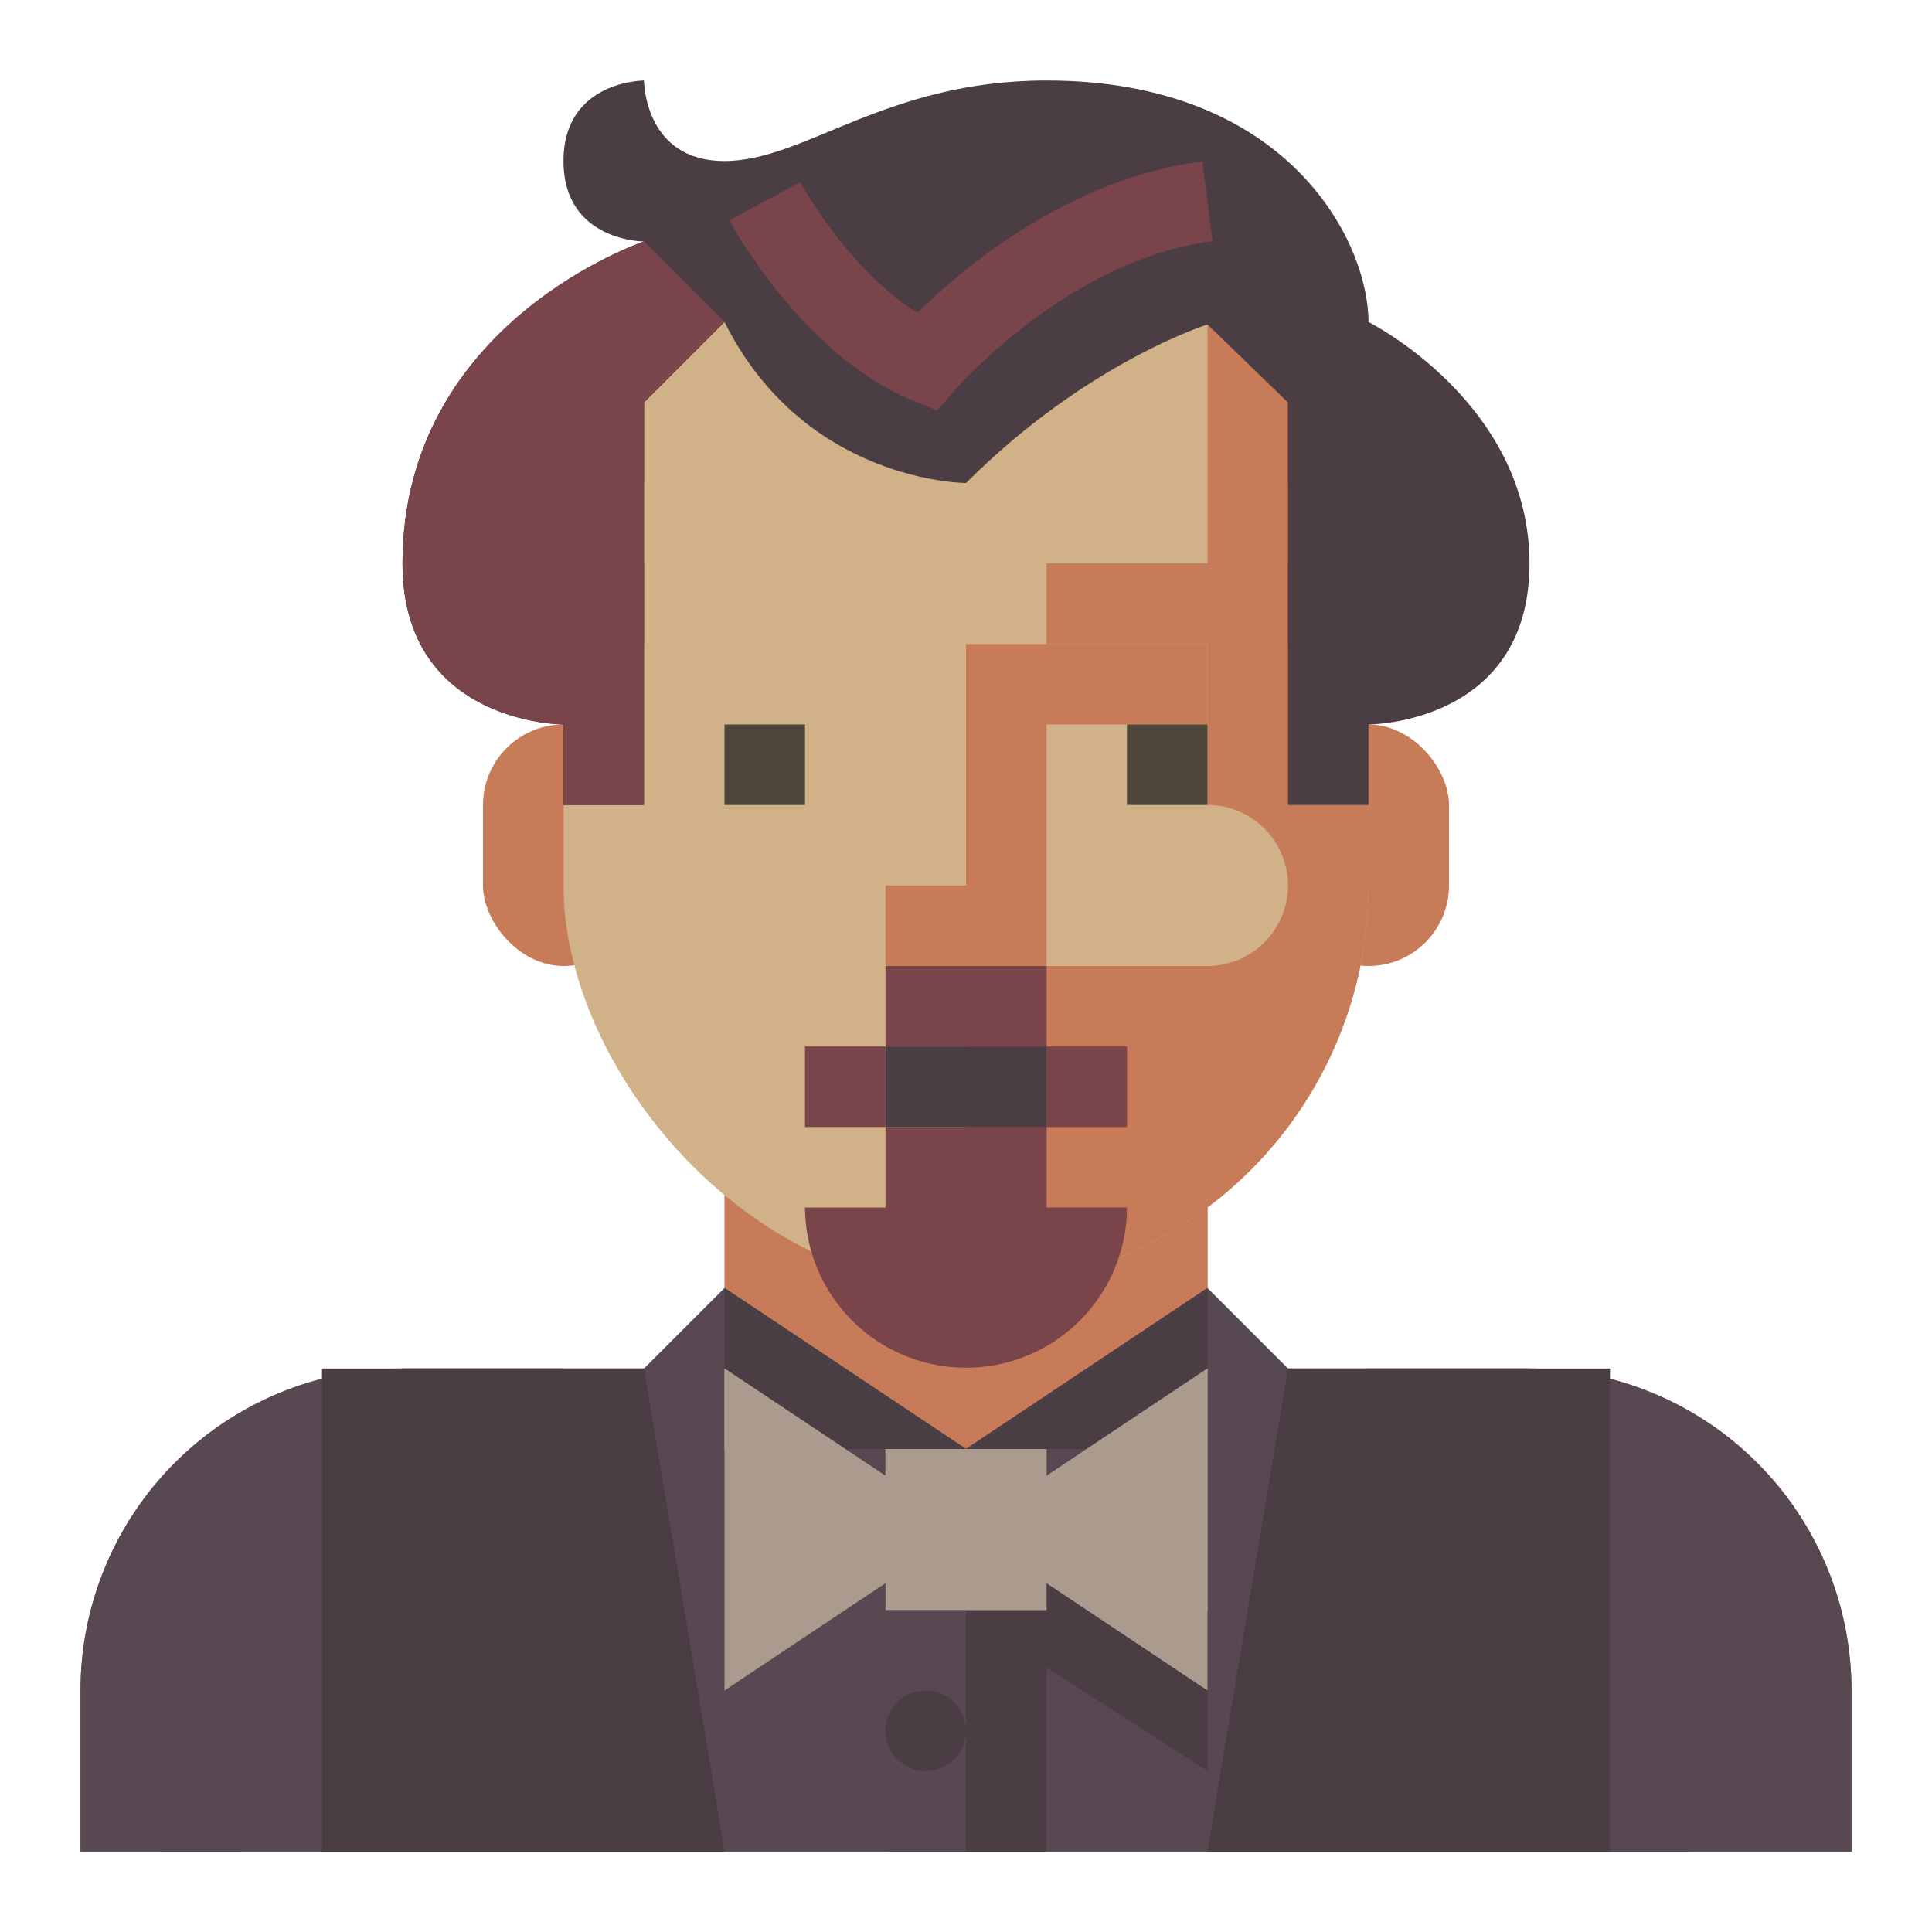 <svg xmlns="http://www.w3.org/2000/svg" viewBox="0 0 512 512" preserveAspectRatio="xMidYMid meet">
  <title>Party Man</title>
  <g id="party-man" data-name="Party Man">
    <rect
       x="341.333"
       y="192"
       width="42.667"
       height="64"
       rx="21.333"
       ry="21.333"
       style="fill:#c77b58"
       id="rect1" />
    <rect
       x="128"
       y="192"
       width="42.667"
       height="64"
       rx="21.333"
       ry="21.333"
       style="fill:#c77b58"
       id="rect2" />
    <path
       d="m 192,277.333 v 64 a 21.333,21.333 0 0 1 -21.333,21.333 h -64 A 85.333,85.333 0 0 0 21.333,448 v 42.667 H 490.667 V 448 a 85.333,85.333 0 0 0 -85.333,-85.333 h -64 A 21.333,21.333 0 0 1 320,341.333 v -64 z"
       style="fill:#c77b58"
       id="path2" />
    <path
       d="M 341.333,362.667 A 21.334,21.334 0 0 1 320,341.333 v -64 h -64 v 85.333 h 21.333 V 384 h -42.667 v 21.333 a 21.333,21.333 0 1 0 42.667,0 h 85.333 v -42.667 z"
       style="fill:#c77b58"
       id="path3" />
    <path
       d="M 256,384 V 490.667 H 490.667 V 448 a 85.333,85.333 0 0 0 -85.333,-85.333 h -64 L 320,341.333 Z"
       style="fill:#574852;fill-opacity:1"
       id="path4" />
    <rect
       x="234.667"
       y="405.333"
       width="42.667"
       height="85.333"
       style="fill:#4b3d44;fill-opacity:1"
       id="rect4" />
    <polygon
       points="320,384 253.595,426.667 320,469.333 "
       style="fill:#4b3d44;fill-opacity:1"
       id="polygon4" />
    <rect
       x="405.333"
       y="448"
       width="42.667"
       height="42.667"
       style="fill:#574852;fill-opacity:1"
       id="rect5" />
    <path
       d="M 192,341.333 256,384 V 490.667 H 21.333 V 448 a 85.333,85.333 0 0 1 85.333,-85.333 h 64 z"
       style="fill:#574852;fill-opacity:1"
       id="path5" />
    <path
       d="M 64,490.667 H 42.667 V 448 a 64.07,64.07 0 0 1 64,-64 v 21.333 A 42.716,42.716 0 0 0 64,448 Z"
       style="fill:#574852;fill-opacity:1"
       id="path6" />
    <polygon
       points="256,384 192,341.333 192,384 "
       style="fill:#4b3d44;fill-opacity:1"
       id="polygon6" />
    <polygon
       points="320,341.333 256,384 320,384 "
       style="fill:#4b3d44;fill-opacity:1"
       id="polygon7" />
    <rect
       x="170.667"
       y="405.333"
       width="21.333"
       height="85.333"
       style="fill:#574852;fill-opacity:1"
       id="rect7" />
    <polygon
       points="85.333,490.667 85.333,362.667 170.667,362.667 192,490.667 "
       style="fill:#4b3d44;fill-opacity:1"
       id="polygon8" />
    <rect
       x="162.52"
       y="404.817"
       width="21.334"
       height="75.699"
       transform="rotate(-9.473,173.188,442.667)"
       style="fill:#4b3d44;fill-opacity:1"
       id="rect8" />
    <polygon
       points="426.667,490.667 426.667,362.667 341.333,362.667 320,490.667 "
       style="fill:#4b3d44;fill-opacity:1"
       id="polygon9" />
    <circle
       cx="245.333"
       cy="458.667"
       r="10.667"
       style="fill:#4b3d44;fill-opacity:1"
       id="circle9" />
    <rect
       x="362.667"
       y="362.667"
       width="42.667"
       height="21.333"
       style="fill:#4b3d44;fill-opacity:1"
       id="rect9" />
    <rect
       x="106.667"
       y="362.667"
       width="42.667"
       height="21.333"
       style="fill:#4b3d44;fill-opacity:1"
       id="rect10" />
    <rect
       x="300.963"
       y="432"
       width="75.699"
       height="21.334"
       transform="rotate(-80.501,338.813,442.667)"
       style="fill:#4b3d44;fill-opacity:1"
       id="rect11" />
    <rect
       x="149.333"
       y="42.667"
       width="213.333"
       height="298.667"
       rx="106.667"
       ry="106.667"
       style="fill:#d1b187"
       id="rect12" />
    <path
       d="m 320,64.483 v 84.85 h -42.667 v 21.333 H 320 v 42.667 a 21.333,21.333 0 0 1 21.333,21.333 v 8e-5 A 21.333,21.333 0 0 1 320,256 h -64 v 64 h 21.333 v 19.184 a 106.691,106.691 0 0 0 85.333,-104.517 v -85.333 c 0,-34.784 -16.901,-65.379 -42.667,-84.85 z"
       style="fill:#c77b58"
       id="path12" />
    <rect
       x="234.667"
       y="256"
       width="42.667"
       height="21.333"
       style="fill:#79444a;fill-opacity:1"
       id="rect13" />
    <rect
       x="256"
       y="256"
       width="21.333"
       height="21.333"
       style="fill:#79444a;fill-opacity:1"
       id="rect14" />
    <path
       d="M 277.333,320 V 298.667 H 234.667 V 320 h -21.333 a 42.667,42.667 0 0 0 85.333,0 z"
       style="fill:#79444a;fill-opacity:1"
       id="path14" />
    <rect
       x="256"
       y="298.667"
       width="21.333"
       height="42.667"
       style="fill:#79444a;fill-opacity:1"
       id="rect15" />
    <rect
       x="213.333"
       y="277.333"
       width="21.333"
       height="21.333"
       style="fill:#79444a;fill-opacity:1"
       id="rect16" />
    <rect
       x="277.333"
       y="277.333"
       width="21.333"
       height="21.333"
       style="fill:#79444a;fill-opacity:1"
       id="rect18" />
    <polygon
       points="277.333,256 277.333,192 320,192 320,170.667 256,170.667 256,234.667 234.667,234.667 234.667,256 "
       style="fill:#c77b58"
       id="polygon19" />
    <rect
       x="298.667"
       y="192"
       width="21.333"
       height="21.333"
       style="fill:#4d4539"
       id="rect20" />
    <rect
       x="192"
       y="192"
       width="21.333"
       height="21.333"
       style="fill:#4d4539"
       id="rect21" />
    <rect
       x="234.667"
       y="277.333"
       width="42.667"
       height="21.333"
       style="fill:#4b3d44;fill-opacity:1"
       id="rect22" />
    <polygon
       points="192,448 256,405.333 192,362.667 "
       style="fill:#ab9b8e;fill-opacity:1"
       id="polygon22" />
    <polygon
       points="192,384 240,416 256,405.333 192,362.667 "
       style="fill:#ab9b8e;fill-opacity:1"
       id="polygon23" />
    <polygon
       points="320,448 256,405.333 320,362.667 "
       style="fill:#ab9b8e;fill-opacity:1"
       id="polygon24" />
    <polygon
       points="272,394.667 320,426.667 320,362.667 "
       style="fill:#ab9b8e;fill-opacity:1"
       id="polygon25" />
    <rect
       x="234.667"
       y="384"
       width="42.667"
       height="42.667"
       style="fill:#ab9b8e;fill-opacity:1"
       id="rect25" />
    <rect
       x="234.667"
       y="384"
       width="42.667"
       height="21.333"
       style="fill:#ab9b8e;fill-opacity:1"
       id="rect26" />
    <rect
       x="256"
       y="405.333"
       width="21.333"
       height="21.333"
       style="fill:#ab9b8e;fill-opacity:1"
       id="rect27" />
    <path
       d="m 170.667,64 c 0,0 -21.333,0 -21.333,-21.333 0,-21.333 21.333,-21.333 21.333,-21.333 0,0 0,21.333 21.333,21.333 21.333,0 42.667,-21.333 85.333,-21.333 64,0 85.333,42.667 85.333,64 0,0 42.667,21.333 42.667,64 0,42.667 -42.667,42.667 -42.667,42.667 v 21.333 H 341.333 V 106.667 L 320,85.988 c 0,0 -32,10.012 -64,42.012 0,0 -42.667,0 -64,-42.667 l -21.333,21.333 V 213.333 H 149.333 V 192 c 0,0 -42.667,0 -42.667,-42.667 0,-64 64,-85.333 64,-85.333 z"
       style="fill:#4b3d44"
       id="path27" />
    <path
       d="m 248.354,108.812 -7.146,-2.979 c -28.562,-11.979 -47.146,-46 -47.938,-47.438 l 18.771,-10.135 c 0.146,0.26 12.854,23.375 31.083,34.615 11.729,-11.562 39.958,-35.594 75.521,-40.125 l 2.708,21.167 C 283.396,68.75 253.708,102.625 253.417,102.969 Z"
       style="fill:#79444a;fill-opacity:1"
       id="path28" />
    <path
       d="M 106.667,149.333 C 106.667,192 149.333,192 149.333,192 v 21.333 h 21.333 V 106.667 L 192,85.333 170.667,64 c 0,0 -64,21.333 -64,85.333 z"
       style="fill:#79444a;fill-opacity:1"
       id="path29" />
    <rect
       x="149.333"
       y="106.667"
       width="21.333"
       height="21.333"
       style="fill:#79444a;fill-opacity:1"
       id="rect29" />
    <rect
       x="149.333"
       y="149.333"
       width="21.333"
       height="21.333"
       style="fill:#79444a;fill-opacity:1"
       id="rect30" />
    <rect
       x="341.333"
       y="149.333"
       width="21.333"
       height="21.333"
       style="fill:#4b3d44;fill-opacity:1"
       id="rect31" />
    <rect
       x="341.333"
       y="106.667"
       width="21.333"
       height="21.333"
       style="fill:#4b3d44;fill-opacity:1"
       id="rect32" />
  </g>
</svg>
